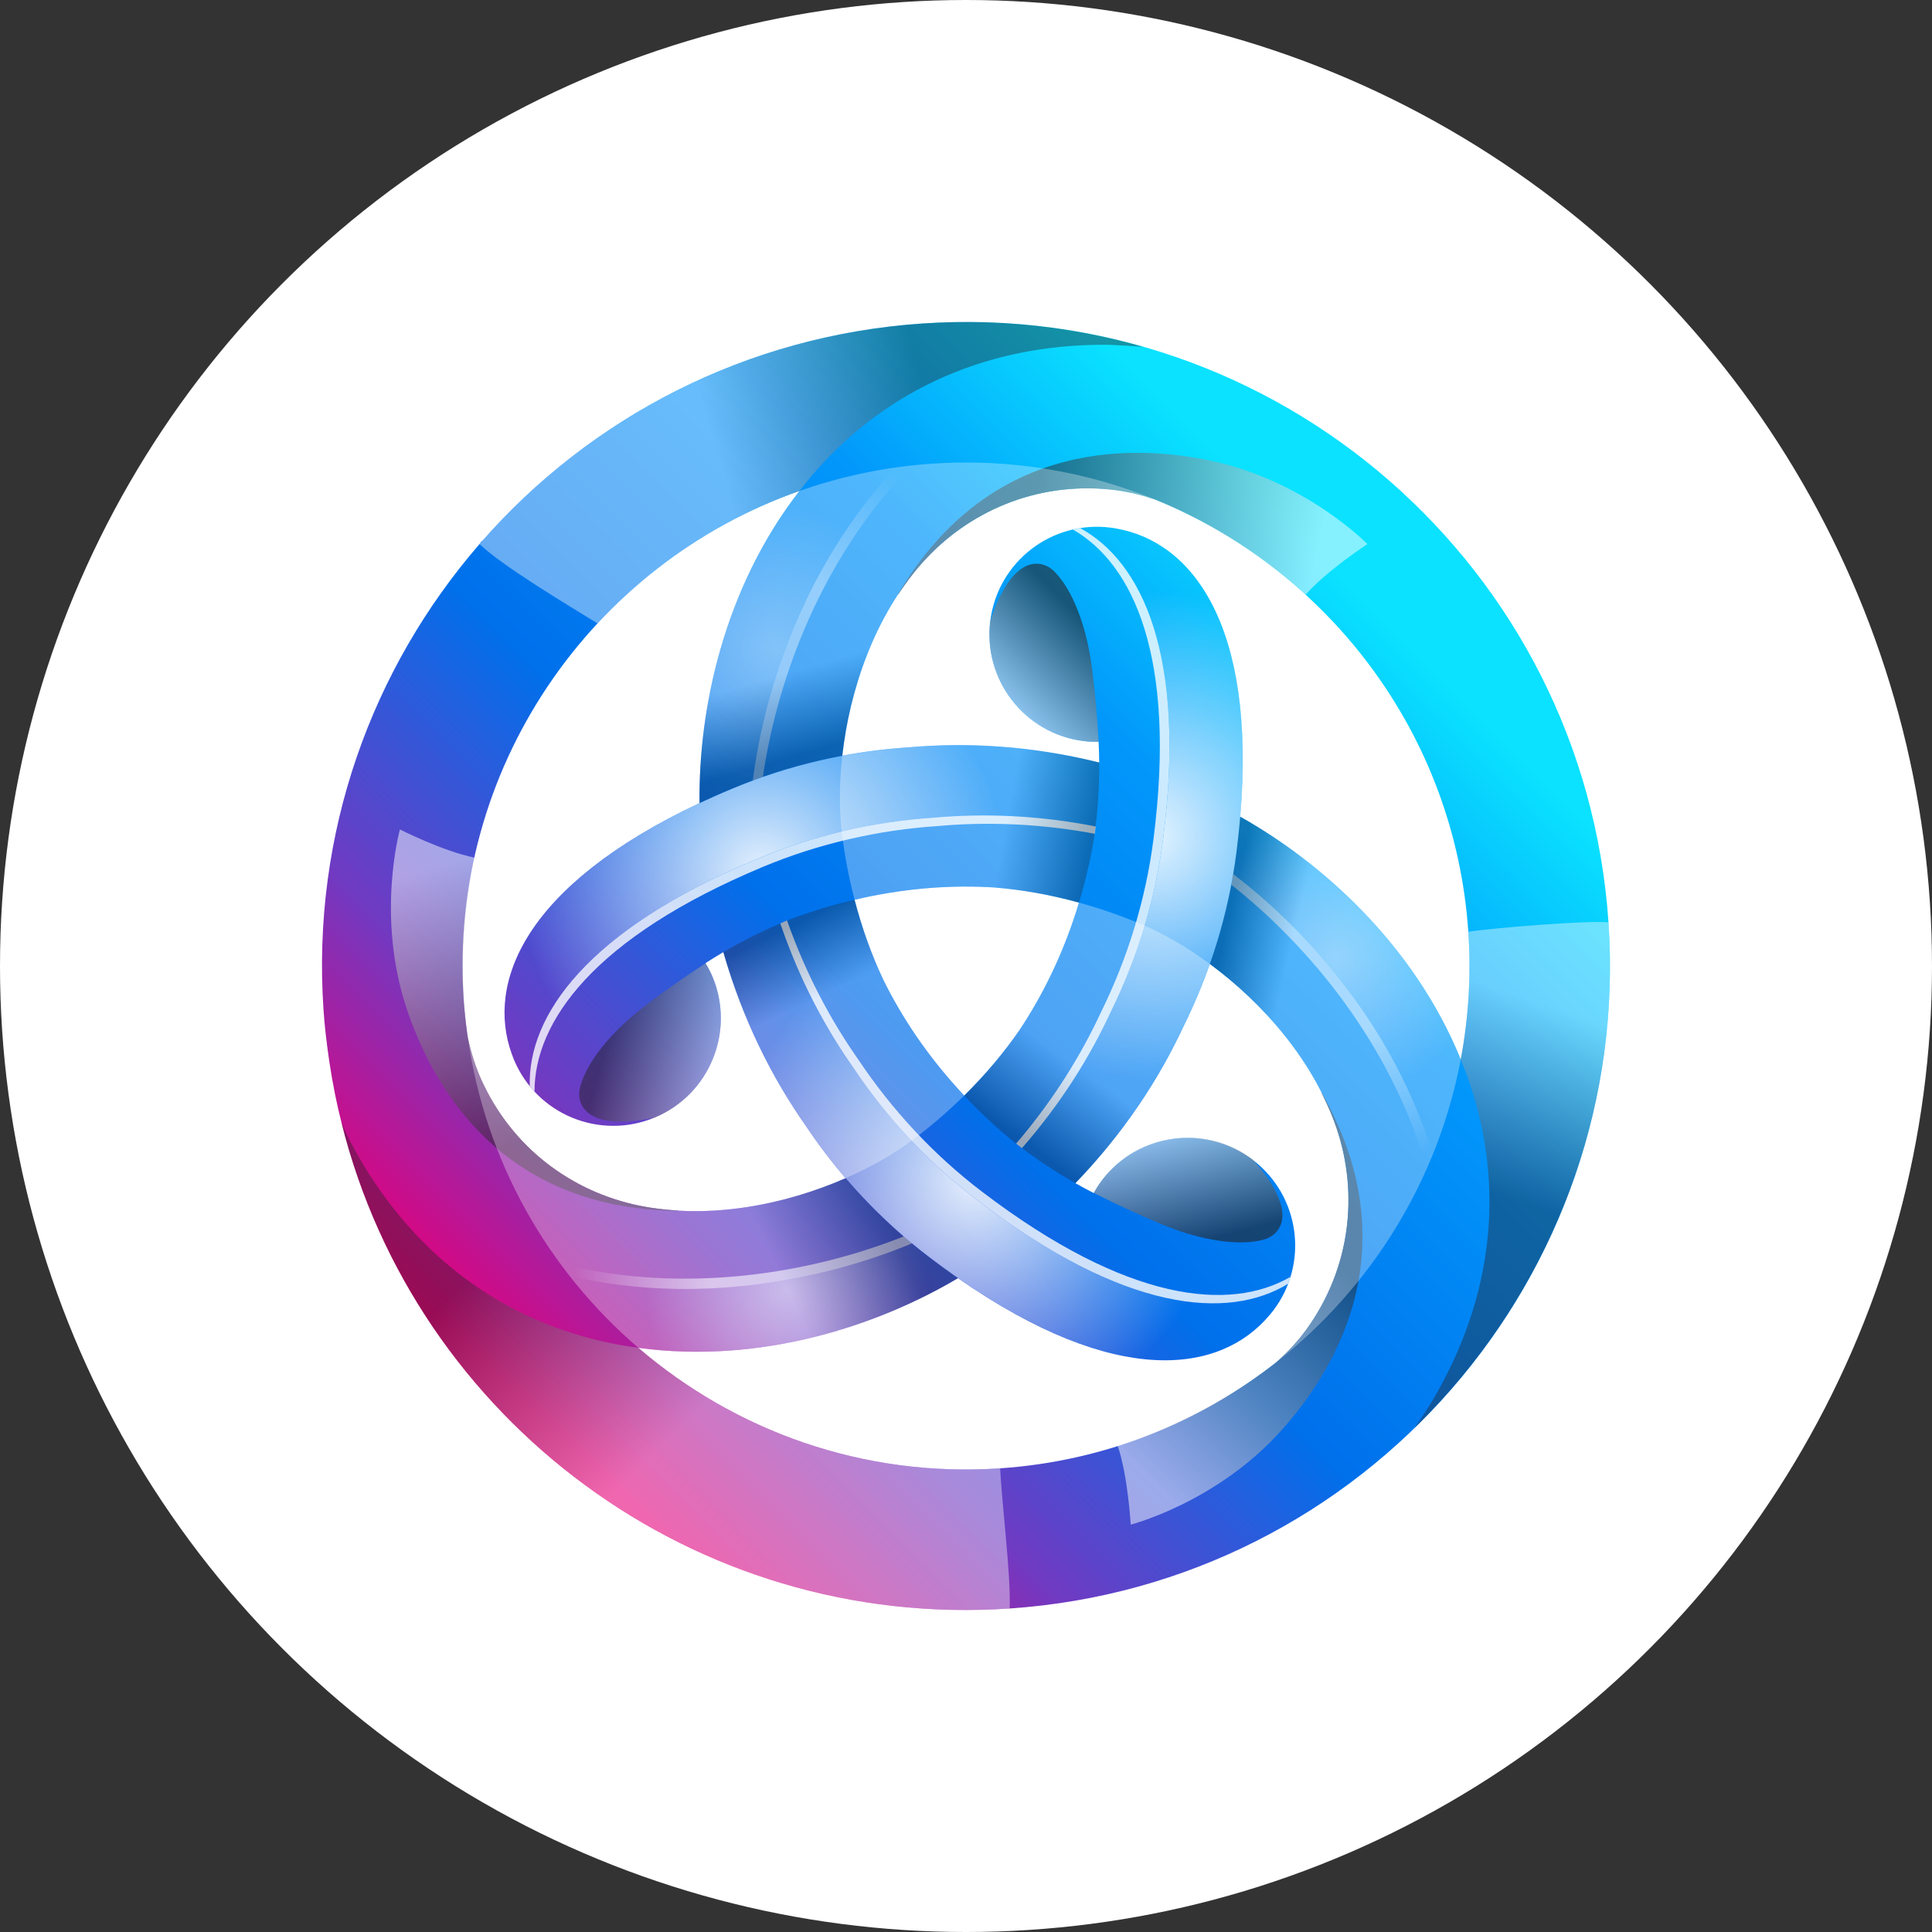 <svg width="36" height="36" viewBox="0 0 36 36" fill="none" xmlns="http://www.w3.org/2000/svg">
<rect x="0" y="0" width="36" height="36" fill="#333333" stroke="none"/>
<circle cx="18" cy="18" r="18" fill="white"/>
<path d="M29.972 17.186C29.522 10.574 23.798 5.578 17.186 6.028C13.892 6.252 11 7.786 8.982 10.085L8.982 10.085L8.976 10.081C8.962 10.1 8.95 10.119 8.936 10.137C6.932 12.448 5.804 15.521 6.028 18.814C6.049 19.128 6.086 19.437 6.131 19.743C6.131 19.743 6.131 19.743 6.131 19.743C6.133 19.757 6.135 19.771 6.137 19.785C6.167 19.987 6.202 20.187 6.242 20.385C6.242 20.385 6.242 20.385 6.242 20.386C6.243 20.389 6.244 20.393 6.244 20.396C6.281 20.576 6.321 20.754 6.366 20.93L6.366 20.931C6.366 20.931 6.366 20.931 6.366 20.931C7.752 26.458 12.93 30.372 18.814 29.972C25.426 29.522 30.422 23.797 29.972 17.186H29.972ZM27.36 17.363C27.415 18.177 27.364 18.974 27.219 19.741C27.217 19.737 27.216 19.732 27.214 19.728V19.728C26.344 17.601 24.623 16.066 23.11 15.218C23.416 11.615 22.194 10.097 20.81 9.85C20.773 9.843 20.735 9.836 20.696 9.832C19.598 9.691 18.594 10.467 18.453 11.565C18.313 12.663 19.089 13.667 20.187 13.808C20.283 13.82 20.377 13.823 20.471 13.822C20.477 13.944 20.481 14.073 20.482 14.208C19.203 13.891 18.007 13.829 16.917 13.927C16.509 13.954 16.101 14.005 15.695 14.081C15.831 12.865 16.288 11.499 17.174 10.499C18.03 9.533 19.303 8.979 20.692 9.121C20.955 9.148 21.236 9.212 21.489 9.297C21.5 9.301 21.513 9.305 21.524 9.309C21.524 9.308 21.525 9.308 21.525 9.308C24.741 10.618 27.109 13.671 27.36 17.363V17.363ZM18.996 19.196C18.995 19.198 18.994 19.199 18.993 19.2C18.707 19.613 18.366 20.02 17.967 20.414C17.367 19.776 16.886 19.09 16.521 18.38C16.502 18.342 16.482 18.305 16.464 18.267C16.463 18.265 16.462 18.264 16.462 18.262C16.247 17.808 16.065 17.309 15.924 16.766C16.776 16.565 17.613 16.491 18.411 16.53C18.453 16.533 18.495 16.534 18.537 16.537C18.539 16.538 18.541 16.538 18.542 16.538C19.042 16.579 19.565 16.67 20.105 16.819C19.852 17.658 19.498 18.419 19.065 19.09C19.042 19.126 19.02 19.161 18.996 19.196V19.196ZM14.896 9.149C14.893 9.152 14.891 9.154 14.889 9.157L14.889 9.157C13.483 10.973 13.013 13.229 13.035 14.964C9.762 16.5 9.058 18.318 9.536 19.639C9.549 19.675 9.562 19.711 9.577 19.747C10.004 20.768 11.178 21.25 12.2 20.823C13.221 20.396 13.703 19.221 13.276 18.2C13.238 18.111 13.194 18.027 13.146 17.947C13.249 17.88 13.36 17.811 13.478 17.742C13.843 19.009 14.383 20.08 15.013 20.975C15.24 21.314 15.488 21.641 15.756 21.954C14.634 22.445 13.223 22.733 11.914 22.465C10.649 22.207 9.533 21.381 8.962 20.108C8.853 19.866 8.769 19.591 8.716 19.329C8.683 19.101 8.656 18.87 8.64 18.637C8.348 14.338 11.015 10.511 14.896 9.149V9.149ZM18.637 27.36C16.084 27.534 13.698 26.663 11.895 25.115C14.17 25.425 16.359 24.703 17.85 23.817C20.819 25.885 22.745 25.586 23.651 24.511C23.676 24.482 23.7 24.452 23.724 24.422C24.395 23.541 24.224 22.283 23.344 21.613C22.463 20.942 21.206 21.112 20.535 21.992C20.476 22.069 20.426 22.149 20.381 22.231C20.272 22.175 20.157 22.114 20.039 22.047C20.954 21.097 21.606 20.092 22.067 19.098C22.247 18.731 22.407 18.352 22.544 17.963C23.53 18.689 24.486 19.768 24.91 21.036C25.318 22.261 25.161 23.64 24.344 24.772C24.189 24.986 23.993 25.197 23.793 25.374C23.79 25.376 23.787 25.379 23.784 25.382C22.354 26.506 20.584 27.227 18.637 27.36V27.36Z" fill="url(#paint0_linear_7190_124391)"/>
<path style="mix-blend-mode:overlay" opacity="0.9" d="M20.81 9.85C20.773 9.843 20.735 9.837 20.697 9.832C20.502 9.807 20.311 9.812 20.127 9.841C21.275 10.466 22.112 12.206 21.672 15.638C21.526 16.775 21.188 17.857 20.7 18.849C20.305 19.703 19.766 20.565 19.043 21.393C19.39 21.653 19.729 21.871 20.039 22.047C20.954 21.097 21.607 20.092 22.067 19.098C22.555 18.105 22.893 17.024 23.039 15.887C23.563 11.8 22.277 10.112 20.81 9.85V9.85Z" fill="url(#paint1_radial_7190_124391)"/>
<g style="mix-blend-mode:overlay" opacity="0.8">
<path d="M21.672 15.638C22.112 12.206 21.275 10.466 20.127 9.841C20.082 9.848 20.038 9.858 19.994 9.868C21.118 10.514 21.927 12.252 21.493 15.638C21.347 16.775 21.009 17.857 20.521 18.849C20.138 19.675 19.621 20.507 18.934 21.31C18.97 21.338 19.006 21.366 19.043 21.393C19.766 20.565 20.304 19.703 20.7 18.849C21.188 17.857 21.526 16.775 21.672 15.638V15.638Z" fill="white"/>
</g>
<path style="mix-blend-mode:overlay" opacity="0.5" d="M17.309 23.423C17.201 23.34 17.097 23.255 16.993 23.169C15.299 23.875 12.95 24.318 10.619 23.777C11.001 24.264 11.427 24.713 11.895 25.115C14.17 25.425 16.359 24.703 17.85 23.817C17.673 23.694 17.493 23.563 17.309 23.423V23.423Z" fill="url(#paint2_radial_7190_124391)"/>
<path style="mix-blend-mode:overlay" opacity="0.6" d="M16.993 23.169C16.941 23.126 16.889 23.083 16.838 23.039C15.131 23.721 12.772 24.129 10.445 23.549C10.502 23.626 10.56 23.702 10.619 23.777C12.95 24.319 15.299 23.875 16.993 23.169V23.169Z" fill="url(#paint3_linear_7190_124391)"/>
<path style="mix-blend-mode:overlay" opacity="0.9" d="M9.537 19.641C9.549 19.677 9.563 19.713 9.578 19.749C9.653 19.93 9.753 20.093 9.871 20.238C9.838 18.931 10.926 17.336 14.118 16.001C15.176 15.559 16.282 15.311 17.386 15.237C18.323 15.153 19.338 15.188 20.417 15.401C20.468 14.97 20.488 14.567 20.485 14.21C19.205 13.893 18.008 13.831 16.917 13.929C15.814 14.002 14.708 14.251 13.65 14.693C9.849 16.282 9.03 18.241 9.537 19.641L9.537 19.641Z" fill="url(#paint4_radial_7190_124391)"/>
<g style="mix-blend-mode:overlay" opacity="0.8">
<path d="M14.118 16.001C10.926 17.336 9.837 18.931 9.871 20.237C9.899 20.273 9.929 20.306 9.96 20.339C9.958 19.043 11.059 17.473 14.208 16.156C15.265 15.714 16.371 15.466 17.475 15.392C18.381 15.311 19.361 15.342 20.4 15.536C20.406 15.491 20.411 15.446 20.416 15.4C19.338 15.188 18.322 15.153 17.385 15.237C16.282 15.311 15.176 15.559 14.118 16.001Z" fill="white"/>
</g>
<path style="mix-blend-mode:overlay" opacity="0.4" d="M23.042 15.887C23.025 16.022 23.002 16.155 22.98 16.288C24.439 17.401 25.997 19.214 26.694 21.504C26.924 20.93 27.101 20.336 27.215 19.73C26.345 17.604 24.625 16.07 23.113 15.221C23.094 15.436 23.071 15.657 23.042 15.887V15.887Z" fill="url(#paint5_radial_7190_124391)"/>
<path style="mix-blend-mode:overlay" opacity="0.5" d="M22.98 16.288C22.968 16.354 22.957 16.421 22.945 16.487C24.389 17.624 25.922 19.463 26.583 21.768C26.621 21.68 26.658 21.592 26.694 21.504C25.997 19.213 24.439 17.401 22.98 16.288V16.288Z" fill="url(#paint6_linear_7190_124391)"/>
<path style="mix-blend-mode:overlay" opacity="0.9" d="M23.652 24.509C23.677 24.48 23.702 24.45 23.725 24.419C23.844 24.263 23.935 24.095 24.002 23.921C22.887 24.603 20.961 24.458 18.209 22.361C17.297 21.666 16.529 20.832 15.914 19.913C15.372 19.144 14.895 18.247 14.54 17.206C14.14 17.377 13.782 17.561 13.475 17.742C13.84 19.01 14.384 20.077 15.015 20.973C15.63 21.892 16.398 22.726 17.31 23.42C20.587 25.917 22.692 25.648 23.652 24.509V24.509Z" fill="url(#paint7_radial_7190_124391)"/>
<g style="mix-blend-mode:overlay" opacity="0.8">
<path d="M18.209 22.361C20.961 24.458 22.887 24.603 24.002 23.921C24.018 23.879 24.032 23.836 24.045 23.793C22.923 24.443 21.014 24.274 18.299 22.206C17.387 21.511 16.619 20.677 16.003 19.758C15.48 19.014 15.017 18.15 14.666 17.153C14.623 17.171 14.582 17.189 14.54 17.207C14.895 18.247 15.372 19.144 15.914 19.913C16.529 20.832 17.297 21.666 18.209 22.361V22.361Z" fill="white"/>
</g>
<path style="mix-blend-mode:overlay" opacity="0.3" d="M13.649 14.689C13.774 14.637 13.9 14.59 14.027 14.543C14.262 12.723 15.052 10.467 16.687 8.718C16.074 8.806 15.472 8.95 14.89 9.154C13.484 10.97 13.015 13.227 13.036 14.961C13.232 14.869 13.435 14.779 13.649 14.689V14.689Z" fill="url(#paint8_radial_7190_124391)"/>
<path style="mix-blend-mode:overlay" opacity="0.4" d="M14.027 14.543C14.09 14.52 14.153 14.496 14.216 14.474C14.479 12.655 15.305 10.408 16.971 8.683C16.876 8.693 16.781 8.705 16.687 8.719C15.052 10.467 14.261 12.723 14.027 14.543V14.543Z" fill="url(#paint9_linear_7190_124391)"/>
<path style="mix-blend-mode:multiply" opacity="0.4" d="M17.186 6.028C13.892 6.252 11 7.786 8.982 10.085C8.966 10.103 8.951 10.12 8.936 10.137L8.936 10.137C9.329 10.527 10.613 11.296 11.134 11.616C12.155 10.517 13.44 9.66 14.895 9.149C14.997 9.018 15.102 8.888 15.214 8.762C16.57 7.233 18.421 6.424 20.568 6.424C20.806 6.424 21.293 6.463 21.304 6.463C20.002 6.089 18.615 5.931 17.186 6.028Z" fill="url(#paint10_linear_7190_124391)"/>
<path style="mix-blend-mode:multiply" opacity="0.4" d="M18.637 27.36C16.084 27.533 13.698 26.663 11.895 25.115H11.895L11.895 25.115C11.727 25.092 11.559 25.065 11.39 25.03C9.388 24.621 7.762 23.422 6.688 21.563C6.569 21.356 6.462 21.145 6.366 20.931C7.752 26.458 12.93 30.372 18.814 29.972C18.84 29.366 18.662 27.96 18.637 27.36V27.36Z" fill="url(#paint11_linear_7190_124391)"/>
<path style="mix-blend-mode:multiply" opacity="0.4" d="M29.972 17.186C29.603 17.148 27.802 17.29 27.36 17.363C27.415 18.177 27.364 18.974 27.219 19.741C27.281 19.893 27.34 20.048 27.393 20.207C28.04 22.146 27.814 24.153 26.741 26.012C26.624 26.215 26.497 26.41 26.363 26.597C26.36 26.601 26.357 26.605 26.355 26.608C26.355 26.608 26.36 26.603 26.364 26.6C28.801 24.229 30.221 20.844 29.972 17.186V17.186Z" fill="url(#paint12_linear_7190_124391)"/>
<path style="mix-blend-mode:multiply" opacity="0.5" d="M20.692 9.121C20.955 9.148 21.236 9.212 21.489 9.297C21.5 9.301 21.513 9.304 21.524 9.308C21.524 9.308 21.524 9.308 21.525 9.308C22.56 9.729 23.506 10.332 24.323 11.078C24.325 11.08 24.327 11.081 24.328 11.082C24.722 10.632 25.48 10.138 25.48 10.138C25.48 10.138 24.32 8.95 22.544 8.581C21.301 8.323 18.497 8.073 16.729 11.082C16.729 11.082 16.736 11.076 16.746 11.066C16.877 10.868 17.016 10.676 17.174 10.499C18.03 9.533 19.303 8.979 20.692 9.121V9.121Z" fill="url(#paint13_linear_7190_124391)"/>
<path style="mix-blend-mode:multiply" opacity="0.5" d="M24.344 24.77C24.189 24.985 23.992 25.196 23.792 25.372C23.783 25.381 23.774 25.39 23.765 25.398C23.765 25.398 23.765 25.398 23.765 25.398C22.883 26.084 21.887 26.602 20.833 26.937C20.831 26.938 20.829 26.939 20.826 26.939C21.019 27.505 21.069 28.409 21.069 28.409C21.069 28.409 22.678 27.998 23.885 26.644C24.73 25.697 26.348 23.394 24.626 20.358C24.626 20.358 24.628 20.367 24.631 20.381C24.737 20.593 24.834 20.81 24.909 21.035C25.318 22.259 25.161 23.639 24.344 24.77V24.77Z" fill="url(#paint14_linear_7190_124391)"/>
<path style="mix-blend-mode:multiply" opacity="0.5" d="M8.966 20.111C8.857 19.87 8.773 19.594 8.72 19.333C8.718 19.321 8.714 19.308 8.712 19.296C8.712 19.296 8.711 19.296 8.711 19.296C8.559 18.189 8.608 17.068 8.845 15.987C8.845 15.985 8.846 15.983 8.846 15.981C8.259 15.865 7.452 15.456 7.452 15.456C7.452 15.456 7.004 17.055 7.572 18.777C7.971 19.982 9.156 22.535 12.646 22.562C12.646 22.562 12.636 22.559 12.623 22.555C12.386 22.541 12.15 22.516 11.918 22.469C10.653 22.21 9.537 21.385 8.966 20.111V20.111Z" fill="url(#paint15_linear_7190_124391)"/>
<path style="mix-blend-mode:multiply" opacity="0.6" d="M20.187 13.808C20.283 13.82 20.377 13.823 20.471 13.822C20.471 13.822 20.409 12.575 20.255 11.935C20.102 11.296 19.876 10.872 19.628 10.632C19.451 10.461 18.89 10.247 18.453 11.565C18.313 12.663 19.089 13.667 20.187 13.808Z" fill="url(#paint16_linear_7190_124391)"/>
<path style="mix-blend-mode:multiply" opacity="0.5" d="M13.276 18.203C13.239 18.113 13.194 18.03 13.146 17.949C13.146 17.949 12.098 18.627 11.62 19.079C11.143 19.532 10.889 19.939 10.805 20.274C10.745 20.514 10.841 21.106 12.2 20.825C13.222 20.398 13.703 19.224 13.276 18.203V18.203Z" fill="url(#paint17_linear_7190_124391)"/>
<path style="mix-blend-mode:multiply" opacity="0.6" d="M20.537 21.989C20.478 22.066 20.428 22.146 20.382 22.228C20.382 22.228 21.494 22.797 22.124 22.985C22.755 23.172 23.234 23.188 23.566 23.093C23.804 23.025 24.269 22.646 23.346 21.609C22.465 20.938 21.208 21.108 20.537 21.989V21.989Z" fill="url(#paint18_linear_7190_124391)"/>
<path style="mix-blend-mode:multiply" opacity="0.3" d="M20.105 16.819C19.852 17.657 19.498 18.418 19.065 19.09C19.042 19.125 19.02 19.161 18.996 19.196C18.995 19.197 18.994 19.198 18.993 19.2C18.707 19.613 18.366 20.02 17.967 20.414C18.241 20.706 18.538 20.989 18.865 21.257C19.274 21.581 19.676 21.841 20.039 22.047C20.954 21.097 21.606 20.091 22.067 19.098C22.247 18.731 22.407 18.352 22.544 17.962C22.122 17.652 21.694 17.404 21.3 17.236C20.892 17.063 20.494 16.926 20.105 16.819V16.819Z" fill="url(#paint19_linear_7190_124391)"/>
<path style="mix-blend-mode:multiply" opacity="0.3" d="M11.895 25.115C14.17 25.425 16.359 24.703 17.85 23.817C17.673 23.694 17.493 23.563 17.308 23.423C16.733 22.984 16.215 22.49 15.756 21.954C14.634 22.445 13.223 22.733 11.914 22.465C10.649 22.207 9.533 21.381 8.961 20.108C8.853 19.866 8.769 19.591 8.716 19.329C9.046 21.649 10.217 23.675 11.895 25.115V25.115Z" fill="url(#paint20_linear_7190_124391)"/>
<path style="mix-blend-mode:multiply" opacity="0.3" d="M17.967 20.414C17.367 19.776 16.886 19.09 16.521 18.38C16.502 18.341 16.482 18.305 16.464 18.267C16.463 18.265 16.462 18.264 16.462 18.262C16.247 17.808 16.065 17.309 15.924 16.766C15.534 16.857 15.141 16.973 14.746 17.121C14.263 17.314 13.837 17.531 13.478 17.742C13.843 19.009 14.383 20.08 15.013 20.975C15.24 21.314 15.488 21.641 15.756 21.954C16.237 21.744 16.666 21.497 17.009 21.239C17.362 20.973 17.679 20.697 17.967 20.414V20.414Z" fill="url(#paint21_linear_7190_124391)"/>
<path style="mix-blend-mode:multiply" opacity="0.3" d="M14.888 9.157C13.483 10.973 13.013 13.229 13.035 14.964C13.231 14.872 13.435 14.78 13.65 14.691C14.316 14.412 15.003 14.21 15.695 14.081C15.831 12.864 16.288 11.498 17.174 10.499C18.03 9.532 19.303 8.979 20.692 9.121C20.955 9.148 21.236 9.212 21.489 9.297C21.5 9.301 21.513 9.304 21.524 9.308C21.524 9.308 21.524 9.308 21.525 9.308C20.245 8.786 18.832 8.54 17.363 8.64C16.501 8.699 15.674 8.875 14.896 9.149C14.893 9.151 14.891 9.154 14.889 9.157L14.888 9.157V9.157Z" fill="url(#paint22_linear_7190_124391)"/>
<path style="mix-blend-mode:multiply" opacity="0.3" d="M27.214 19.728C26.344 17.601 24.623 16.066 23.11 15.218C23.091 15.434 23.068 15.656 23.039 15.886C22.947 16.603 22.778 17.298 22.544 17.963C23.53 18.689 24.486 19.768 24.909 21.036C25.318 22.261 25.161 23.64 24.344 24.771C24.189 24.986 23.992 25.197 23.793 25.373C23.79 25.376 23.787 25.379 23.784 25.381C25.546 23.997 26.792 22.001 27.219 19.741C27.217 19.737 27.216 19.732 27.214 19.728V19.728V19.728Z" fill="url(#paint23_linear_7190_124391)"/>
<path style="mix-blend-mode:multiply" opacity="0.3" d="M15.688 15.524C15.741 15.963 15.822 16.376 15.924 16.766C16.776 16.565 17.612 16.491 18.411 16.53C18.453 16.533 18.495 16.534 18.537 16.537C18.539 16.537 18.541 16.538 18.542 16.538C19.042 16.579 19.564 16.67 20.105 16.819C20.22 16.436 20.317 16.038 20.386 15.621C20.461 15.104 20.485 14.626 20.482 14.208C19.203 13.891 18.007 13.829 16.917 13.927C16.509 13.954 16.101 14.005 15.695 14.081C15.637 14.603 15.636 15.098 15.688 15.524H15.688Z" fill="url(#paint24_linear_7190_124391)"/>
<defs>
<linearGradient id="paint0_linear_7190_124391" x1="9.811" y1="26.19" x2="25.113" y2="10.888" gradientUnits="userSpaceOnUse">
<stop offset="0.001" stop-color="#E6007A"/>
<stop offset="0.207" stop-color="#703AC2"/>
<stop offset="0.456" stop-color="#0070EB"/>
<stop offset="0.768" stop-color="#0297FB"/>
<stop offset="1" stop-color="#0AE2FF"/>
</linearGradient>
<radialGradient id="paint1_radial_7190_124391" cx="0" cy="0" r="1" gradientUnits="userSpaceOnUse" gradientTransform="translate(21.421 15.571) scale(4.563)">
<stop stop-color="white"/>
<stop offset="1" stop-color="white" stop-opacity="0"/>
</radialGradient>
<radialGradient id="paint2_radial_7190_124391" cx="0" cy="0" r="1" gradientUnits="userSpaceOnUse" gradientTransform="translate(14.676 24.035) scale(2.655)">
<stop stop-color="white"/>
<stop offset="1" stop-color="white" stop-opacity="0"/>
</radialGradient>
<linearGradient id="paint3_linear_7190_124391" x1="10.693" y1="23.586" x2="13.252" y2="23.551" gradientUnits="userSpaceOnUse">
<stop stop-color="white" stop-opacity="0"/>
<stop offset="1" stop-color="white"/>
</linearGradient>
<radialGradient id="paint4_radial_7190_124391" cx="0" cy="0" r="1" gradientUnits="userSpaceOnUse" gradientTransform="translate(14.186 16.252) rotate(-120) scale(4.563)">
<stop stop-color="white"/>
<stop offset="1" stop-color="white" stop-opacity="0"/>
</radialGradient>
<radialGradient id="paint5_radial_7190_124391" cx="0" cy="0" r="1" gradientUnits="userSpaceOnUse" gradientTransform="translate(24.888 17.861) rotate(-120) scale(2.655)">
<stop stop-color="white"/>
<stop offset="1" stop-color="white" stop-opacity="0"/>
</radialGradient>
<linearGradient id="paint6_linear_7190_124391" x1="26.491" y1="21.535" x2="25.181" y2="19.337" gradientUnits="userSpaceOnUse">
<stop stop-color="white" stop-opacity="0"/>
<stop offset="1" stop-color="white"/>
</linearGradient>
<radialGradient id="paint7_radial_7190_124391" cx="0" cy="0" r="1" gradientUnits="userSpaceOnUse" gradientTransform="translate(18.177 21.965) rotate(120) scale(4.563)">
<stop stop-color="white"/>
<stop offset="1" stop-color="white" stop-opacity="0"/>
</radialGradient>
<radialGradient id="paint8_radial_7190_124391" cx="0" cy="0" r="1" gradientUnits="userSpaceOnUse" gradientTransform="translate(14.434 12.103) rotate(120) scale(2.655)">
<stop stop-color="white"/>
<stop offset="1" stop-color="white" stop-opacity="0"/>
</radialGradient>
<linearGradient id="paint9_linear_7190_124391" x1="16.815" y1="8.878" x2="15.566" y2="11.112" gradientUnits="userSpaceOnUse">
<stop stop-color="white" stop-opacity="0"/>
<stop offset="1" stop-color="white"/>
</linearGradient>
<linearGradient id="paint10_linear_7190_124391" x1="17.371" y1="7.742" x2="13.462" y2="8.88" gradientUnits="userSpaceOnUse">
<stop stop-color="#231F20"/>
<stop offset="1" stop-color="white"/>
</linearGradient>
<linearGradient id="paint11_linear_7190_124391" x1="9.983" y1="22.652" x2="13.253" y2="26.064" gradientUnits="userSpaceOnUse">
<stop stop-color="#231F20"/>
<stop offset="1" stop-color="white"/>
</linearGradient>
<linearGradient id="paint12_linear_7190_124391" x1="27.532" y1="22.138" x2="28.669" y2="18.679" gradientUnits="userSpaceOnUse">
<stop stop-color="#231F20"/>
<stop offset="1" stop-color="white"/>
</linearGradient>
<linearGradient id="paint13_linear_7190_124391" x1="19.152" y1="9.721" x2="24.394" y2="10.921" gradientUnits="userSpaceOnUse">
<stop stop-color="#231F20"/>
<stop offset="1" stop-color="white"/>
</linearGradient>
<linearGradient id="paint14_linear_7190_124391" x1="24.594" y1="23.138" x2="20.934" y2="27.077" gradientUnits="userSpaceOnUse">
<stop stop-color="#231F20"/>
<stop offset="1" stop-color="white"/>
</linearGradient>
<linearGradient id="paint15_linear_7190_124391" x1="10.255" y1="21.144" x2="8.673" y2="16.005" gradientUnits="userSpaceOnUse">
<stop stop-color="#231F20"/>
<stop offset="1" stop-color="white"/>
</linearGradient>
<linearGradient id="paint16_linear_7190_124391" x1="20.299" y1="11.654" x2="18.64" y2="13.312" gradientUnits="userSpaceOnUse">
<stop stop-color="#231F20"/>
<stop offset="1" stop-color="white"/>
</linearGradient>
<linearGradient id="paint17_linear_7190_124391" x1="11.355" y1="19.183" x2="13.62" y2="19.79" gradientUnits="userSpaceOnUse">
<stop stop-color="#231F20"/>
<stop offset="1" stop-color="white"/>
</linearGradient>
<linearGradient id="paint18_linear_7190_124391" x1="22.346" y1="23.163" x2="21.739" y2="20.897" gradientUnits="userSpaceOnUse">
<stop stop-color="#231F20"/>
<stop offset="1" stop-color="white"/>
</linearGradient>
<linearGradient id="paint19_linear_7190_124391" x1="18.898" y1="21.148" x2="19.893" y2="19.773" gradientUnits="userSpaceOnUse">
<stop stop-color="#231F20"/>
<stop offset="1" stop-color="white"/>
</linearGradient>
<linearGradient id="paint20_linear_7190_124391" x1="15.471" y1="20.553" x2="13.481" y2="21.501" gradientUnits="userSpaceOnUse">
<stop stop-color="#231F20"/>
<stop offset="1" stop-color="white"/>
</linearGradient>
<linearGradient id="paint21_linear_7190_124391" x1="14.749" y1="17.24" x2="15.365" y2="18.52" gradientUnits="userSpaceOnUse">
<stop stop-color="#231F20"/>
<stop offset="1" stop-color="white"/>
</linearGradient>
<linearGradient id="paint22_linear_7190_124391" x1="17.615" y1="13.289" x2="17.188" y2="11.82" gradientUnits="userSpaceOnUse">
<stop stop-color="#231F20"/>
<stop offset="1" stop-color="white"/>
</linearGradient>
<linearGradient id="paint23_linear_7190_124391" x1="22.211" y1="20.014" x2="23.443" y2="20.299" gradientUnits="userSpaceOnUse">
<stop stop-color="#231F20"/>
<stop offset="1" stop-color="white"/>
</linearGradient>
<linearGradient id="paint24_linear_7190_124391" x1="20.277" y1="15.853" x2="18.714" y2="15.568" gradientUnits="userSpaceOnUse">
<stop stop-color="#231F20"/>
<stop offset="1" stop-color="white"/>
</linearGradient>
</defs>
</svg>
